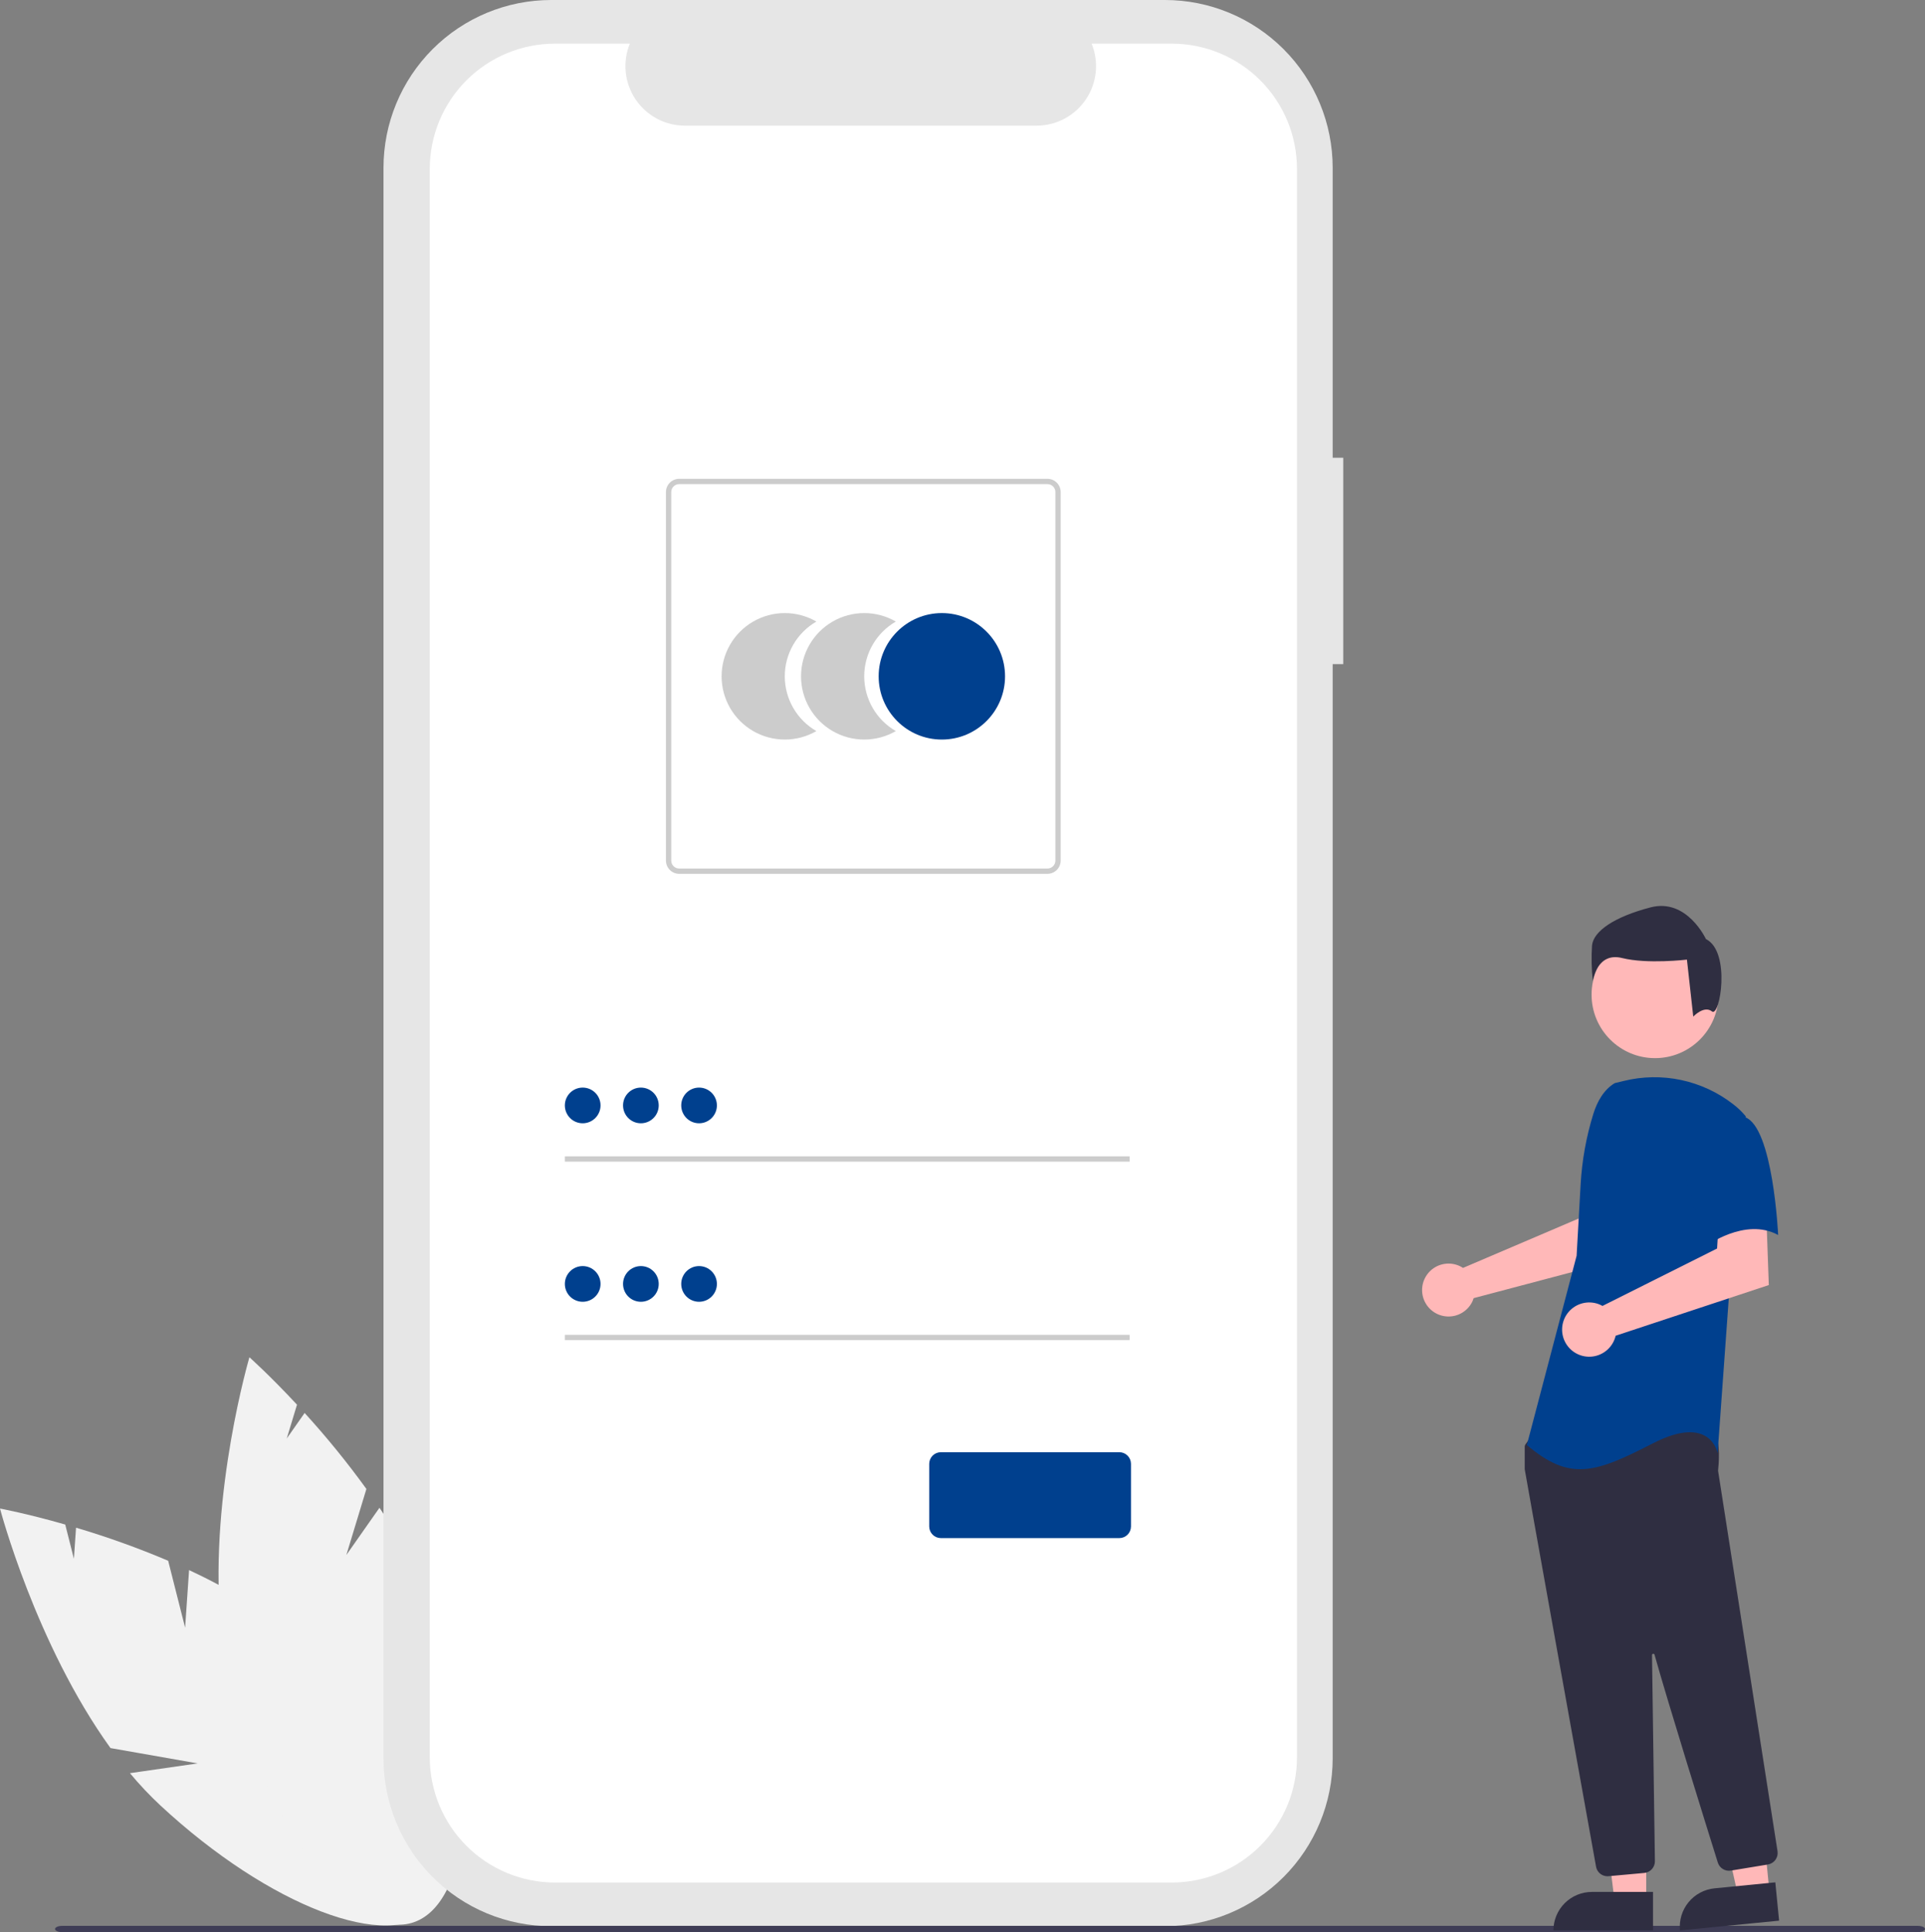 <svg width="543" height="545" viewBox="0 0 543 545" fill="none" xmlns="http://www.w3.org/2000/svg">
<rect x="0" y="0" width="543" height="545" fill="#808080" stroke="none"/>
<g clip-path="url(#clip0_114_122)">
<path d="M52.218 459.115L47.436 440.241C38.957 436.645 30.282 433.53 21.452 430.912L20.848 439.684L18.4 430.02C7.45 426.887 0 425.509 0 425.509C0 425.509 10.06 463.8 31.168 493.074L55.76 497.397L36.655 500.154C39.31 503.351 42.164 506.378 45.199 509.216C75.901 537.734 110.098 550.819 121.579 538.44C133.06 526.062 117.478 492.91 86.776 464.395C77.258 455.554 65.302 448.46 53.333 442.874L52.218 459.115Z" fill="#F2F2F2"/>
<path d="M97.698 438.614L103.354 419.984C97.953 412.52 92.136 405.366 85.93 398.557L80.883 405.754L83.778 396.215C76.021 387.872 70.356 382.839 70.356 382.839C70.356 382.839 59.191 420.823 62.136 456.8L80.956 473.221L63.174 465.699C63.796 469.809 64.676 473.877 65.808 477.877C77.36 518.171 99.876 547.06 116.097 542.403C132.319 537.746 136.106 501.306 124.554 461.012C120.973 448.521 114.402 436.263 107.041 425.292L97.698 438.614Z" fill="#F2F2F2"/>
<path d="M378.903 129.111H375.919V47.333C375.919 41.117 374.696 34.962 372.319 29.219C369.942 23.477 366.458 18.259 362.066 13.864C357.673 9.468 352.459 5.982 346.72 3.603C340.981 1.224 334.831 1.52588e-05 328.619 1.52588e-05H155.475C142.93 1.52588e-05 130.899 4.987 122.028 13.864C113.158 22.74 108.175 34.779 108.175 47.333V495.981C108.175 502.197 109.398 508.352 111.775 514.095C114.152 519.837 117.636 525.055 122.028 529.451C126.421 533.846 131.635 537.332 137.374 539.711C143.112 542.09 149.263 543.314 155.475 543.314H328.619C341.164 543.314 353.195 538.327 362.065 529.45C370.935 520.574 375.919 508.535 375.919 495.981V187.322H378.902L378.903 129.111Z" fill="#E6E6E6"/>
<path d="M330.528 12.31H307.928C308.968 14.86 309.365 17.627 309.084 20.366C308.803 23.106 307.853 25.734 306.318 28.02C304.782 30.306 302.709 32.178 300.28 33.473C297.851 34.768 295.141 35.446 292.389 35.445H193.197C190.445 35.445 187.735 34.768 185.306 33.473C182.877 32.178 180.804 30.305 179.269 28.019C177.734 25.734 176.784 23.105 176.503 20.366C176.222 17.626 176.619 14.86 177.658 12.31H156.549C147.181 12.31 138.196 16.034 131.572 22.663C124.948 29.292 121.226 38.283 121.226 47.657V495.654C121.226 505.029 124.948 514.02 131.572 520.649C138.196 527.278 147.181 531.002 156.549 531.002H330.528C339.896 531.002 348.881 527.278 355.505 520.649C362.13 514.02 365.851 505.029 365.851 495.654V495.654V47.657C365.851 38.282 362.129 29.291 355.505 22.663C348.88 16.034 339.896 12.31 330.528 12.31V12.31Z" fill="white"/>
<path d="M221.369 190.769C221.368 187.638 222.192 184.561 223.757 181.85C225.323 179.138 227.574 176.887 230.285 175.322C227.575 173.756 224.501 172.932 221.372 172.931C218.243 172.931 215.169 173.755 212.459 175.32C209.749 176.886 207.499 179.137 205.934 181.849C204.37 184.561 203.546 187.637 203.546 190.768C203.546 193.899 204.37 196.975 205.934 199.687C207.499 202.398 209.749 204.65 212.459 206.215C215.169 207.781 218.243 208.605 221.372 208.604C224.501 208.604 227.575 207.779 230.285 206.213C227.574 204.65 225.323 202.399 223.758 199.687C222.192 196.976 221.369 193.9 221.369 190.769V190.769Z" fill="#CCCCCC"/>
<path d="M243.777 190.769C243.776 187.638 244.6 184.561 246.165 181.849C247.73 179.138 249.981 176.887 252.692 175.322C249.983 173.756 246.909 172.932 243.78 172.931C240.651 172.931 237.577 173.755 234.867 175.32C232.157 176.886 229.907 179.137 228.342 181.849C226.777 184.561 225.954 187.637 225.954 190.768C225.954 193.899 226.777 196.975 228.342 199.687C229.907 202.398 232.157 204.65 234.867 206.215C237.577 207.781 240.651 208.605 243.78 208.604C246.909 208.604 249.983 207.779 252.692 206.213C249.982 204.65 247.73 202.399 246.165 199.687C244.6 196.976 243.776 193.9 243.777 190.769V190.769Z" fill="#CCCCCC"/>
<path d="M265.675 208.605C275.519 208.605 283.5 200.619 283.5 190.768C283.5 180.917 275.519 172.932 265.675 172.932C255.831 172.932 247.851 180.917 247.851 190.768C247.851 200.619 255.831 208.605 265.675 208.605Z" fill="#00408E"/>
<path d="M295.464 246.479H191.58C190.591 246.478 189.643 246.084 188.944 245.384C188.245 244.684 187.851 243.736 187.85 242.746V138.791C187.851 137.801 188.245 136.852 188.944 136.152C189.643 135.453 190.591 135.059 191.58 135.058H295.464C296.453 135.059 297.401 135.453 298.101 136.152C298.8 136.852 299.193 137.801 299.194 138.791V242.746C299.193 243.736 298.8 244.684 298.101 245.384C297.401 246.084 296.453 246.478 295.464 246.479V246.479ZM191.58 136.552C190.987 136.552 190.418 136.789 189.999 137.208C189.579 137.628 189.343 138.198 189.342 138.791V242.747C189.343 243.34 189.579 243.91 189.999 244.33C190.418 244.749 190.987 244.986 191.58 244.986H295.464C296.057 244.986 296.626 244.749 297.046 244.33C297.466 243.91 297.702 243.34 297.702 242.747V138.791C297.702 138.198 297.466 137.628 297.046 137.208C296.626 136.789 296.057 136.552 295.464 136.552H191.58Z" fill="#CCCCCC"/>
<path d="M318.659 326.165H159.333V327.659H318.659V326.165Z" fill="#CCCCCC"/>
<path d="M164.365 316.842C167.144 316.842 169.397 314.588 169.397 311.807C169.397 309.026 167.144 306.772 164.365 306.772C161.586 306.772 159.333 309.026 159.333 311.807C159.333 314.588 161.586 316.842 164.365 316.842Z" fill="#00408E"/>
<path d="M318.659 376.513H159.333V378.006H318.659V376.513Z" fill="#CCCCCC"/>
<path d="M164.365 367.191C167.144 367.191 169.397 364.936 169.397 362.156C169.397 359.375 167.144 357.121 164.365 357.121C161.586 357.121 159.333 359.375 159.333 362.156C159.333 364.936 161.586 367.191 164.365 367.191Z" fill="#00408E"/>
<path d="M315.744 433.847H265.392C264.523 433.846 263.689 433.5 263.074 432.884C262.459 432.269 262.113 431.435 262.112 430.564V412.904C262.113 412.034 262.459 411.199 263.074 410.584C263.689 409.969 264.523 409.622 265.392 409.621H315.744C316.613 409.622 317.447 409.969 318.062 410.584C318.677 411.199 319.023 412.034 319.024 412.904V430.564C319.023 431.435 318.677 432.269 318.062 432.884C317.447 433.5 316.613 433.846 315.744 433.847V433.847Z" fill="#00408E"/>
<path d="M180.778 316.842C183.557 316.842 185.81 314.588 185.81 311.807C185.81 309.026 183.557 306.772 180.778 306.772C177.999 306.772 175.746 309.026 175.746 311.807C175.746 314.588 177.999 316.842 180.778 316.842Z" fill="#00408E"/>
<path d="M197.191 316.842C199.97 316.842 202.222 314.588 202.222 311.807C202.222 309.026 199.97 306.772 197.191 306.772C194.412 306.772 192.159 309.026 192.159 311.807C192.159 314.588 194.412 316.842 197.191 316.842Z" fill="#00408E"/>
<path d="M180.778 367.191C183.557 367.191 185.81 364.936 185.81 362.156C185.81 359.375 183.557 357.121 180.778 357.121C177.999 357.121 175.746 359.375 175.746 362.156C175.746 364.936 177.999 367.191 180.778 367.191Z" fill="#00408E"/>
<path d="M197.191 367.191C199.97 367.191 202.222 364.936 202.222 362.156C202.222 359.375 199.97 357.121 197.191 357.121C194.412 357.121 192.159 359.375 192.159 362.156C192.159 364.936 194.412 367.191 197.191 367.191Z" fill="#00408E"/>
<path d="M540.972 545H17.555C16.434 545 15.526 544.602 15.526 544.111C15.526 543.621 16.434 543.222 17.555 543.222H540.972C542.092 543.222 543 543.62 543 544.111C543 544.602 542.092 545 540.972 545Z" fill="#3F3D56"/>
<path d="M411.654 357.067C412.011 357.231 412.355 357.423 412.682 357.641L445.38 343.676L446.547 335.057L459.612 334.977L458.84 354.745L415.683 366.166C415.592 366.466 415.483 366.761 415.357 367.048C414.733 368.38 413.729 369.498 412.472 370.262C411.216 371.025 409.761 371.4 408.292 371.339C406.823 371.278 405.405 370.785 404.215 369.92C403.026 369.055 402.118 367.857 401.606 366.478C401.094 365.099 401.001 363.599 401.339 362.167C401.676 360.734 402.429 359.434 403.502 358.429C404.576 357.423 405.922 356.757 407.372 356.515C408.823 356.273 410.312 356.465 411.654 357.067V357.067Z" fill="#FFB8B8"/>
<path d="M464.364 536.205H455.426L451.174 501.708L464.365 501.709L464.364 536.205Z" fill="#FFB8B8"/>
<path d="M449.042 533.649H466.278V544.509H438.189C438.189 541.629 439.333 538.867 441.368 536.83C443.403 534.794 446.164 533.649 449.042 533.649Z" fill="#2F2E41"/>
<path d="M499.123 533.678L490.228 534.555L482.616 500.641L495.744 499.347L499.123 533.678Z" fill="#FFB8B8"/>
<path d="M483.625 532.638L500.778 530.947L501.842 541.755L473.888 544.51C473.748 543.091 473.889 541.658 474.303 540.293C474.717 538.928 475.395 537.659 476.299 536.556C477.203 535.454 478.316 534.54 479.572 533.868C480.829 533.196 482.206 532.778 483.625 532.638Z" fill="#2F2E41"/>
<path d="M466.851 298.468C476.74 298.468 484.756 290.446 484.756 280.55C484.756 270.655 476.74 262.633 466.851 262.633C456.962 262.633 448.946 270.655 448.946 280.55C448.946 290.446 456.962 298.468 466.851 298.468Z" fill="#FFB8B8"/>
<path d="M453.429 529.229C452.66 529.231 451.916 528.961 451.328 528.468C450.739 527.974 450.343 527.289 450.21 526.532C445.584 500.834 430.463 416.809 430.101 414.482C430.093 414.428 430.089 414.374 430.09 414.32V408.055C430.089 407.827 430.16 407.604 430.293 407.419L432.291 404.619C432.386 404.485 432.51 404.374 432.655 404.294C432.799 404.215 432.96 404.171 433.125 404.163C444.513 403.629 481.811 402.063 483.613 404.316C485.422 406.58 484.783 413.44 484.636 414.792L484.643 414.933L501.4 522.167C501.531 523.023 501.32 523.895 500.814 524.596C500.307 525.297 499.545 525.77 498.692 525.913L488.226 527.639C487.446 527.764 486.648 527.605 485.976 527.191C485.303 526.777 484.802 526.135 484.562 525.382C481.325 515.032 470.471 480.213 466.709 466.739C466.686 466.654 466.632 466.58 466.558 466.532C466.484 466.483 466.395 466.463 466.308 466.476C466.22 466.488 466.14 466.532 466.082 466.599C466.025 466.666 465.994 466.752 465.995 466.841C466.183 479.684 466.637 512.452 466.793 523.769L466.811 524.988C466.818 525.814 466.515 526.611 465.962 527.224C465.41 527.837 464.648 528.22 463.827 528.298L453.735 529.215C453.632 529.224 453.53 529.229 453.429 529.229Z" fill="#2F2E41"/>
<path d="M455.488 305.513C452.363 307.372 450.493 310.788 449.42 314.264C447.434 320.699 446.238 327.352 445.86 334.077L444.726 354.211L430.688 407.59C442.855 417.891 449.873 415.55 466.25 407.124C482.627 398.697 484.499 409.933 484.499 409.933L487.773 364.515L492.453 314.885C491.402 313.619 490.213 312.475 488.909 311.475C484.584 308.109 479.552 305.77 474.192 304.634C468.833 303.497 463.285 303.592 457.968 304.913L455.488 305.513Z" fill="#00408E"/>
<path d="M450.928 367.847C451.306 367.989 451.672 368.161 452.022 368.361L484.352 352.168L484.889 343.395L498.225 342.475L498.94 362.473L455.735 376.771C455.382 378.285 454.577 379.656 453.427 380.701C452.276 381.746 450.835 382.416 449.295 382.622C447.755 382.827 446.189 382.559 444.805 381.852C443.421 381.145 442.285 380.034 441.548 378.665C440.811 377.296 440.507 375.736 440.678 374.19C440.849 372.645 441.486 371.188 442.504 370.014C443.522 368.839 444.874 368.003 446.379 367.616C447.883 367.229 449.47 367.31 450.928 367.847Z" fill="#FFB8B8"/>
<path d="M492.219 315.112C500.173 317.921 501.574 348.358 501.574 348.358C492.216 343.208 480.986 351.636 480.986 351.636C480.986 351.636 478.647 343.676 475.839 333.375C474.991 330.477 474.89 327.412 475.544 324.465C476.199 321.518 477.588 318.784 479.582 316.519C479.582 316.519 484.264 312.301 492.219 315.112Z" fill="#00408E"/>
<path d="M482.906 285.289C480.675 283.503 477.631 286.749 477.631 286.749L475.846 270.675C475.846 270.675 464.692 272.012 457.553 270.229C450.414 268.446 449.299 276.704 449.299 276.704C448.931 273.368 448.856 270.006 449.076 266.658C449.522 262.639 455.322 258.621 465.584 255.942C475.846 253.262 481.2 264.872 481.2 264.872C488.34 268.443 485.137 287.075 482.906 285.289Z" fill="#2F2E41"/>
</g>
<defs>
<clipPath id="clip0_114_122">
<rect width="543" height="545" fill="white"/>
</clipPath>
</defs>
</svg>

